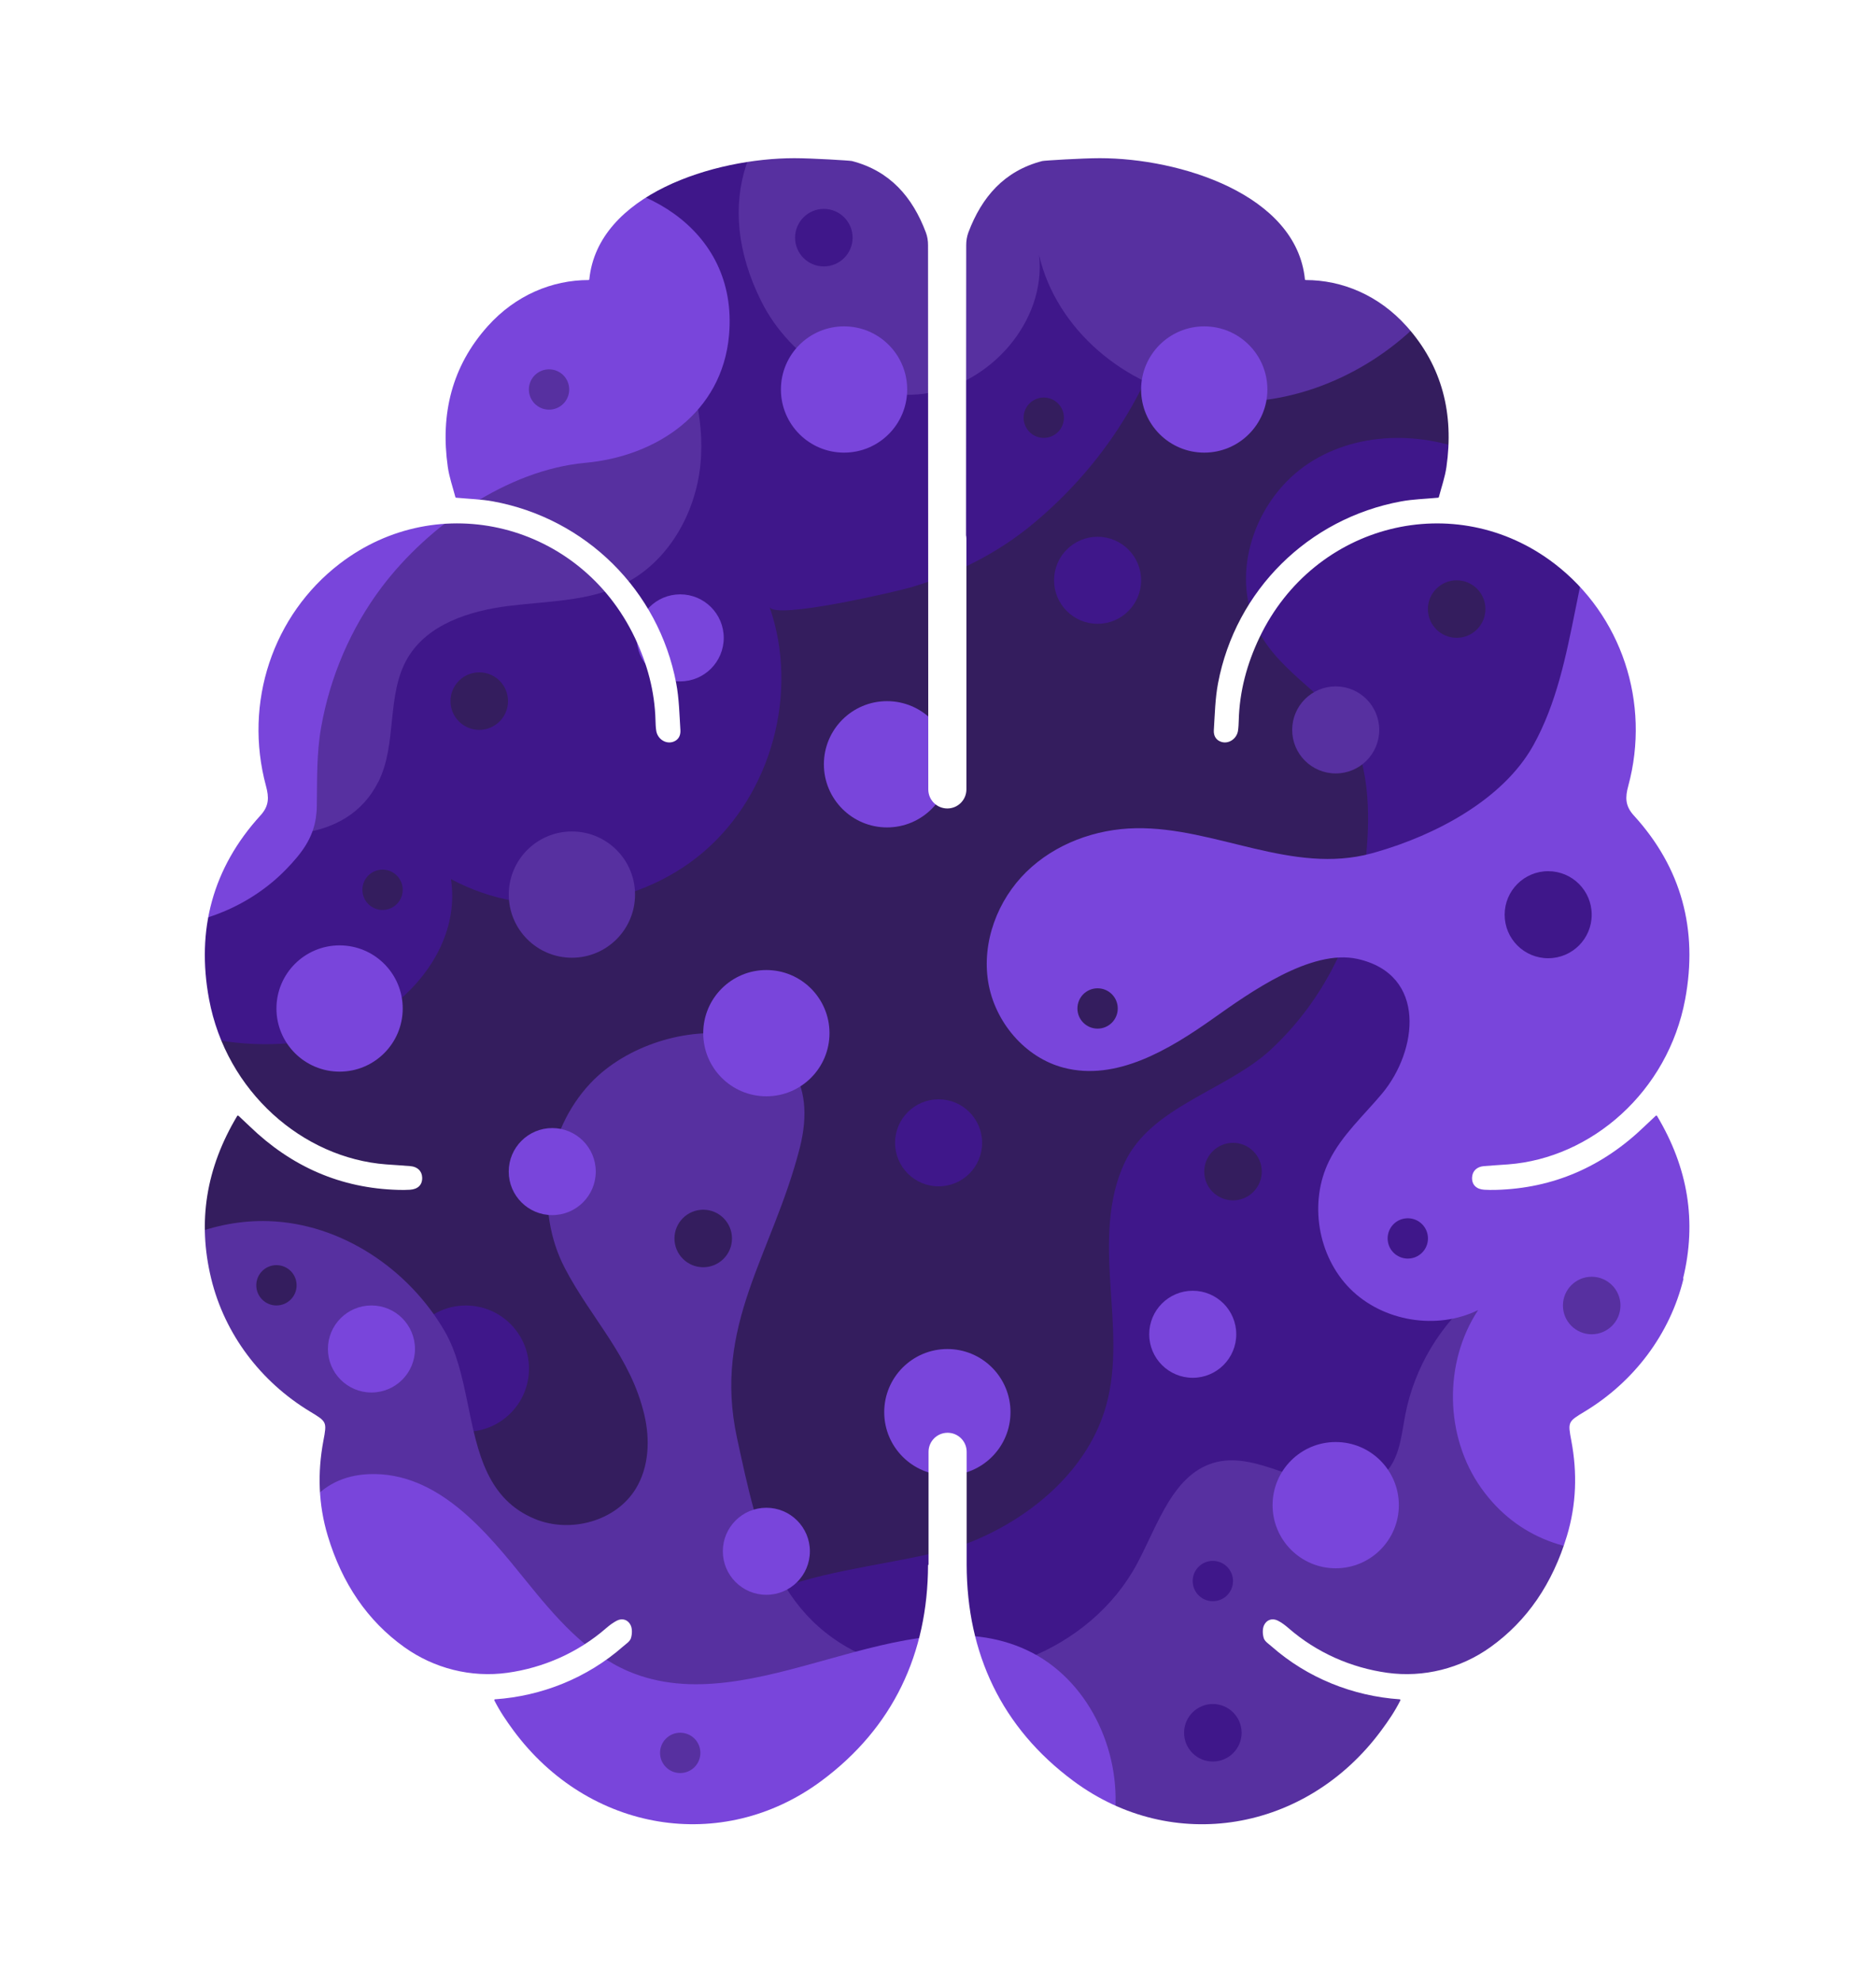 <?xml version="1.0" encoding="UTF-8"?><svg id="Calque_1" xmlns="http://www.w3.org/2000/svg" viewBox="0 0 375 396"><rect x="0" y="0" width="375" height="396" fill="#808080" stroke="none"/><defs><style>.cls-1{fill:#7945db;}.cls-1,.cls-2,.cls-3,.cls-4,.cls-5{stroke-width:0px;}.cls-2{fill:#5730a0;}.cls-3{fill:#3f178a;}.cls-4{fill:#341d5e;}.cls-5{fill:#fff;}</style></defs><rect class="cls-4" x=".24" width="374.76" height="396"/><path class="cls-3" d="m215.59-11.9c-13.56-12.96-33.85-15.11-52.55-16.58-35.88-2.82-73.59-5.35-106.31,9.65C25.54-4.52,2.44,25.22-6,58.47c-7.11,28.01-1,54.75,6.8,81.84,4.6,15.97,5.93,33.19,13.52,48.2,8.81,17.41,32.49,23.14,50.82,18.88,5.3-1.23,10.39-3.86,14.59-7.42,7.23-6.12,11.83-15,10.41-24.24,15.83,8.52,36.8,6.27,50.47-5.41,13.67-11.68,19.16-32.04,13.21-49.01.94,2.68,25.62-3.12,28.32-3.92,9.09-2.7,17.29-6.78,24.51-12.81,14.9-12.43,25.4-29.56,28.81-48.76,4.17-23.44-2.32-50.92-19.88-67.71h0ZM76.47,181.9c-2.22,0-4.03-1.8-4.03-4.03s1.8-4.03,4.03-4.03,4.03,1.8,4.03,4.03-1.8,4.03-4.03,4.03Zm19.33-36c-3.18,0-5.75-2.58-5.75-5.75s2.58-5.75,5.75-5.75,5.75,2.57,5.75,5.75-2.58,5.75-5.75,5.75Zm112.84-58.37c-2.22,0-4.03-1.8-4.03-4.03s1.8-4.03,4.03-4.03,4.03,1.8,4.03,4.03-1.8,4.03-4.03,4.03Z"/><path class="cls-3" d="m361.47,157.9c-4.39-9.51-13.3-17.62-13.1-28.09-5.6-15.18-19.65-26.92-35.58-29.75-6.41-1.82-10.19-5.55-16.1-8.43-10.92-5.47-24.75-5.74-34.99.92-10.24,6.66-15.63,20.68-10.91,31.94,3.96,9.47,13.7,13.51,18.84,21.68,4.43,7.04,4.24,18.47,3.27,26.42-1.72,14.11-8.4,27.46-18.81,37.16-8.81,8.21-23.91,11.36-29.25,22.59-3.52,7.41-3.42,15.98-2.9,24.16.52,8.19,1.38,16.57-.83,24.47-3.48,12.44-14.21,21.82-26.1,26.88-2.71,1.16-5.94,2.06-9.46,2.85-20.88,4.7-51.88,5.62-45.39,34.16,2.53,11.12,11.06,19.9,20.24,26.67,21.83,16.1,49.49,23.9,76.51,22.17,27.49-1.76,51.34-17.11,68.39-38.36,12.65-15.77,21.61-34.16,29.22-52.88,14.19-34.93,24.04-71.62,29.25-108.96,1.66-11.95,2.75-24.65-2.3-35.6h0Zm-115,82.05c-3.18,0-5.75-2.58-5.75-5.75s2.58-5.75,5.75-5.75,5.75,2.58,5.75,5.75-2.58,5.75-5.75,5.75Zm44.71-112.45c-3.18,0-5.75-2.58-5.75-5.75s2.58-5.75,5.75-5.75,5.75,2.58,5.75,5.75-2.58,5.75-5.75,5.75Z"/><circle class="cls-3" cx="93.12" cy="273.59" r="12.62"/><path class="cls-2" d="m318.94,249.55c-8.7,2.31-16.21,3.09-23.66,9.18-7.36,6.01-12.52,14.64-14.35,23.96-.71,3.65-.99,7.57-3.11,10.63-4.21,6.11-16.55,2.61-22.16.68-4.01-1.38-8.29-2.72-12.41-1.75-8.71,2.06-11.75,12.5-15.98,20.38-9.31,17.35-31.89,26.26-50.55,19.94-21.58-7.31-25.18-25.72-29.38-45.05-4.92-22.61,7.04-36.68,12.51-57.97,7.13-27.76-27.46-28.21-41.79-13.05-9.13,9.66-11.29,25.24-5.14,37.02,5.31,10.17,13.16,17.69,15.88,29.3,1.16,4.95.94,10.43-1.71,14.77-3.98,6.53-13.12,8.97-20.18,6.04-4.69-1.94-7.53-5.2-9.43-9.11-4.15-8.53-3.85-20.22-8.57-28.38-7.21-12.46-20.72-21.6-35.3-22.04-21.39-.65-41.63,17.52-43.29,38.85-1.65,21.2,12.87,40.55,29.89,53.3,14.98,11.22,32.12,19.08,47.62,29.53,14.71,9.92,37.39,10.78,54.84,12.23,40.17,3.33,80.73-1.19,119.87-10.43,15.9-3.75,31.85-8.37,45.8-16.87,23.75-14.46,41.9-44.45,44.95-71.94,1.15-10.35-.35-22.38-8.85-28.39-7.77-5.5-16.19-3.4-24.47-1.1-.34.1-.68.19-1.02.28h0Zm-263.68,11.41c-2.22,0-4.03-1.8-4.03-4.03s1.8-4.03,4.03-4.03,4.03,1.8,4.03,4.03-1.8,4.03-4.03,4.03Zm85.31-7.64c-3.18,0-5.75-2.58-5.75-5.75s2.58-5.75,5.75-5.75,5.75,2.57,5.75,5.75-2.58,5.75-5.75,5.75Zm101.87,58.7c2.22,0,4.03,1.8,4.03,4.03s-1.8,4.03-4.03,4.03-4.03-1.8-4.03-4.03,1.8-4.03,4.03-4.03Zm0,40.11c-3.18,0-5.75-2.58-5.75-5.75s2.58-5.75,5.75-5.75,5.75,2.58,5.75,5.75-2.58,5.75-5.75,5.75Z"/><path class="cls-2" d="m75.63,156.3c3.84-7.66,1.51-17.46,5.89-24.83,4.01-6.74,12.43-9.39,20.21-10.35,7.79-.97,15.97-.89,22.99-4.39,8.8-4.38,14.28-13.99,15.28-23.78s-2-19.64-6.74-28.25c-5.68-10.31-14.97-19.77-26.68-20.97-11.45-1.17-22.11,5.74-30.82,13.27-18.19,15.73-32.67,35.67-42.26,57.71-3.99,9.16-10.56,22.4-9.39,32.67,1.04,9.11,9.93,13.47,17.66,16.55,11.15,4.44,27.55,4.93,33.84-7.62h.02Z"/><circle class="cls-1" cx="189.37" cy="282.29" r="12.62"/><circle class="cls-1" cx="153.19" cy="206.53" r="12.62"/><circle class="cls-1" cx="267" cy="300.88" r="12.62"/><circle class="cls-2" cx="114.32" cy="178.83" r="12.62"/><circle class="cls-1" cx="177.31" cy="152.78" r="12.62"/><circle class="cls-1" cx="67.88" cy="201.6" r="12.62"/><circle class="cls-1" cx="135.97" cy="127.51" r="8.7"/><circle class="cls-3" cx="219.4" cy="116" r="8.7"/><circle class="cls-3" cx="187.62" cy="228.45" r="8.7"/><circle class="cls-2" cx="267" cy="145.91" r="8.7"/><path class="cls-1" d="m205.36,329.9c-24.64-11.58-54.72,14.87-79.76,4.18-8.47-3.62-14.69-10.96-20.48-18.12-7.8-9.65-17.55-21.82-31.36-21.28-10.38.41-15.43,8.51-16.22,18.14-1.93,23.67,15.51,50.29,32.1,65.57,19.99,18.41,47.33,28.58,74.49,27.71,13.27-.42,26.73-3.51,37.82-10.8,11.1-7.29,19.57-19.16,20.89-32.38,1.31-13.21-5.47-27.37-17.49-33.02h.01Zm-69.39,24.53c-2.22,0-4.03-1.8-4.03-4.03s1.8-4.03,4.03-4.03,4.03,1.8,4.03,4.03-1.8,4.03-4.03,4.03Z"/><path class="cls-1" d="m108.32,36.27c-6.09.65-12.14.16-18,2.26-12.54,4.51-22.52,14.47-29.69,25.71-8.99,14.09-14.08,30.26-19.07,46.22-5.7,18.21-11.4,36.43-17.1,54.64-1.41,4.5-3.19,9.26-3.07,14.05.17,6.18,3.1,6.21,8.71,6.14,10.04-.13,20.05-4.27,27.07-11.49,3.23-3.32,5.32-6.2,5.96-10.24.12-.78.19-1.6.2-2.47.08-5.34-.07-10.44.87-15.74,1.79-10.1,5.93-19.8,12.12-28,9.23-12.22,25.01-23.4,40.68-24.83,14.15-1.29,27.36-9.93,28.73-25.54,1.91-21.66-18.66-32.71-37.42-30.71h.01Zm1.43,45.62c-2.22,0-4.03-1.8-4.03-4.03s1.8-4.03,4.03-4.03,4.03,1.8,4.03,4.03-1.8,4.03-4.03,4.03Z"/><path class="cls-2" d="m298.7-7.83c-6.18-9.21-17.27-14.24-28.31-15.32-11.03-1.08-22.11,1.33-32.77,4.39C212.29-11.49,189.47.13,166.64,13.06c-17.55,9.94-24.22,27.52-14.51,47.08,5.92,11.93,19.32,20.26,32.53,18.57,13.21-1.69,24.53-14.48,23.04-27.72,3.48,14.96,17.3,26.42,32.47,28.82s31.01-3.55,42.22-14.04,18.03-25.12,20.85-40.21c2.12-11.33,1.88-23.82-4.54-33.39Zm-134.02,61.09c-3.18,0-5.75-2.58-5.75-5.75s2.58-5.75,5.75-5.75,5.75,2.58,5.75,5.75-2.58,5.75-5.75,5.75Z"/><circle class="cls-1" cx="240.72" cy="77.86" r="12.62"/><circle class="cls-1" cx="168.72" cy="77.86" r="12.62"/><path class="cls-1" d="m356.78,127.47c-2.79-9.85-8.84-50.54-27.21-39.77-2.61,1.53-4.46,4.07-5.96,6.68-4.78,8.31-6.77,17.88-8.66,27.28s-3.8,18.98-8.46,27.35c-6.06,10.88-19.63,17.95-31.41,21.32l-.84.24c-15.97,4.37-31.25-5.27-47.15-5.01-8.06.13-16.17,3.09-21.93,8.73s-8.92,14.03-7.63,21.99c1.3,7.96,7.31,15.13,15.11,17.16,10.49,2.73,21.01-3.58,29.86-9.84,7.11-5.03,19.53-13.99,28.86-11.91,13.97,3.12,12.03,18.39,4.91,26.91-3.67,4.39-8.05,8.32-10.58,13.45-4.09,8.27-2.31,19.05,4.2,25.58,6.52,6.53,17.3,8.32,25.58,4.25-6.94,10.52-6.69,25.3.61,35.58,14.52,20.45,44.43,13.68,59.02-3.09,9.27-10.66,11.87-25.47,13.23-39.53,4.13-42.68.15-86.11-11.54-127.36h-.01Zm-137.38,78.15c-2.22,0-4.03-1.8-4.03-4.03s1.8-4.03,4.03-4.03,4.03,1.8,4.03,4.03-1.8,4.03-4.03,4.03Zm62.01,45.97c-2.22,0-4.03-1.8-4.03-4.03s1.8-4.03,4.03-4.03,4.03,1.8,4.03,4.03-1.8,4.03-4.03,4.03Zm19.36-68.74c0-4.8,3.89-8.7,8.7-8.7s8.7,3.89,8.7,8.7-3.89,8.7-8.7,8.7-8.7-3.89-8.7-8.7Zm17.4,83.87c-3.18,0-5.75-2.57-5.75-5.75s2.58-5.75,5.75-5.75,5.75,2.58,5.75,5.75-2.58,5.75-5.75,5.75Z"/><path class="cls-5" d="m-12.33-12.86v422h400.76V-12.86H-12.33ZM336.53,255.57c-2.7,11.14-9.94,20.66-19.75,26.59-3.38,2.04-3.39,2.06-2.68,5.86,1.21,6.39,1,12.75-.87,18.97-2.88,9.58-7.98,17.03-15.3,22.27-5.96,4.27-13.37,6.14-20.63,5.13-7.16-1-14.06-3.98-19.75-8.94-.65-.56-1.35-1.1-2.11-1.48-1.16-.59-2.27-.14-2.76.9-.35.74-.31,1.83-.05,2.63.21.64.98,1.12,1.55,1.62,7.19,6.33,16.28,9.93,25.61,10.57.11,0,.18.12.13.22-1.05,2.12-2.41,4.12-3.83,6.03-14.99,20.28-41.69,24.79-61.52,10.08-14.39-10.67-21.29-25.5-21.34-43.2h0v-22.6c0-2.11-1.71-3.81-3.81-3.81h0c-2.11,0-3.81,1.71-3.81,3.81v22.6h-.1c-.05,17.7-6.95,32.53-21.34,43.2-19.83,14.7-46.52,10.2-61.52-10.08-1.41-1.91-2.77-3.91-3.83-6.03-.05-.1.02-.22.13-.22,9.33-.64,18.42-4.25,25.61-10.57.57-.5,1.34-.98,1.55-1.62.26-.81.3-1.9-.05-2.63-.5-1.04-1.61-1.49-2.76-.9-.76.39-1.46.92-2.11,1.48-5.7,4.96-12.6,7.94-19.75,8.94-7.26,1.01-14.67-.86-20.63-5.13-7.32-5.24-12.42-12.68-15.3-22.27-1.87-6.22-2.07-12.57-.87-18.97.72-3.8.7-3.82-2.68-5.86-9.81-5.93-17.05-15.44-19.75-26.59-2.75-11.36-1.03-22.08,5.21-32.5.05-.09.18-.1.25-.03.87.82,1.58,1.47,2.27,2.14,8.3,8.01,18.14,12.38,29.73,12.68.76.02,1.52.02,2.27-.03,1.53-.09,2.51-.93,2.45-2.45-.05-1.3-.95-2.15-2.34-2.27-1.62-.14-3.24-.23-4.86-.35-16.65-1.25-31.95-14.52-35.4-33.02-2.58-13.83.71-26.25,10.27-36.73,1.76-1.92,1.72-3.64,1.11-5.89-4.5-16.65,1.35-34.17,14.74-44.44,19.81-15.2,48.06-8.12,58.98,14.77,2.5,5.24,3.99,10.73,4.14,16.57.02.69.04,1.38.15,2.06.24,1.59,1.84,2.72,3.37,2.21.96-.32,1.54-1.13,1.46-2.35-.2-3.13-.26-6.3-.84-9.36-3.52-18.57-18.05-32.95-36.64-36.36-2.3-.42-4.66-.48-7.36-.73-.07,0-.12-.05-.14-.12-.52-1.98-1.23-3.99-1.52-6.05-1.5-10.52.8-20.09,7.97-28.1,5.57-6.22,12.9-9.24,20.17-9.24.08,0,.14-.06.15-.13,1.7-17.01,25.04-24.23,41-24.23,3.47,0,11.11.47,11.5.57,7.61,1.98,12.1,7.19,14.77,14.26.31.81.44,1.68.44,2.54,0,9.3.04,55.85.05,108.75h0v.06c0,2.11,1.71,3.81,3.81,3.81h0c2.11,0,3.81-1.71,3.81-3.81v-50.11c0-.25-.03-.48-.07-.72,0-29.6.03-51.86.03-57.98,0-.87.14-1.73.44-2.54,2.67-7.07,7.16-12.29,14.77-14.26.39-.1,8.03-.57,11.5-.57,15.96,0,39.3,7.22,41,24.23,0,.08.07.13.15.13,7.27,0,14.59,3.02,20.17,9.24,7.18,8.01,9.47,17.57,7.97,28.1-.29,2.06-1,4.06-1.52,6.05-.02.06-.07.11-.14.12-2.7.25-5.06.31-7.36.73-18.59,3.41-33.12,17.79-36.64,36.36-.58,3.06-.64,6.23-.84,9.36-.08,1.22.5,2.03,1.46,2.35,1.52.51,3.13-.63,3.37-2.21.1-.68.13-1.38.15-2.06.15-5.83,1.64-11.32,4.14-16.57,10.93-22.89,39.17-29.96,58.98-14.77,13.4,10.28,19.25,27.79,14.74,44.44-.61,2.24-.65,3.96,1.11,5.89,9.57,10.48,12.85,22.9,10.27,36.73-3.45,18.5-18.75,31.77-35.4,33.02-1.62.12-3.24.21-4.86.35-1.38.12-2.28.97-2.34,2.27-.06,1.51.92,2.36,2.45,2.45.76.04,1.52.05,2.27.03,11.58-.3,21.43-4.68,29.73-12.68.69-.67,1.4-1.32,2.27-2.14.07-.07.2-.06.25.03,6.24,10.43,7.96,21.14,5.21,32.5h.1Z"/><circle class="cls-1" cx="153.19" cy="310.1" r="8.7"/><circle class="cls-1" cx="74.25" cy="269.66" r="8.7"/><circle class="cls-1" cx="238.42" cy="266.72" r="8.7"/><circle class="cls-1" cx="110.39" cy="234.2" r="8.7"/></svg>